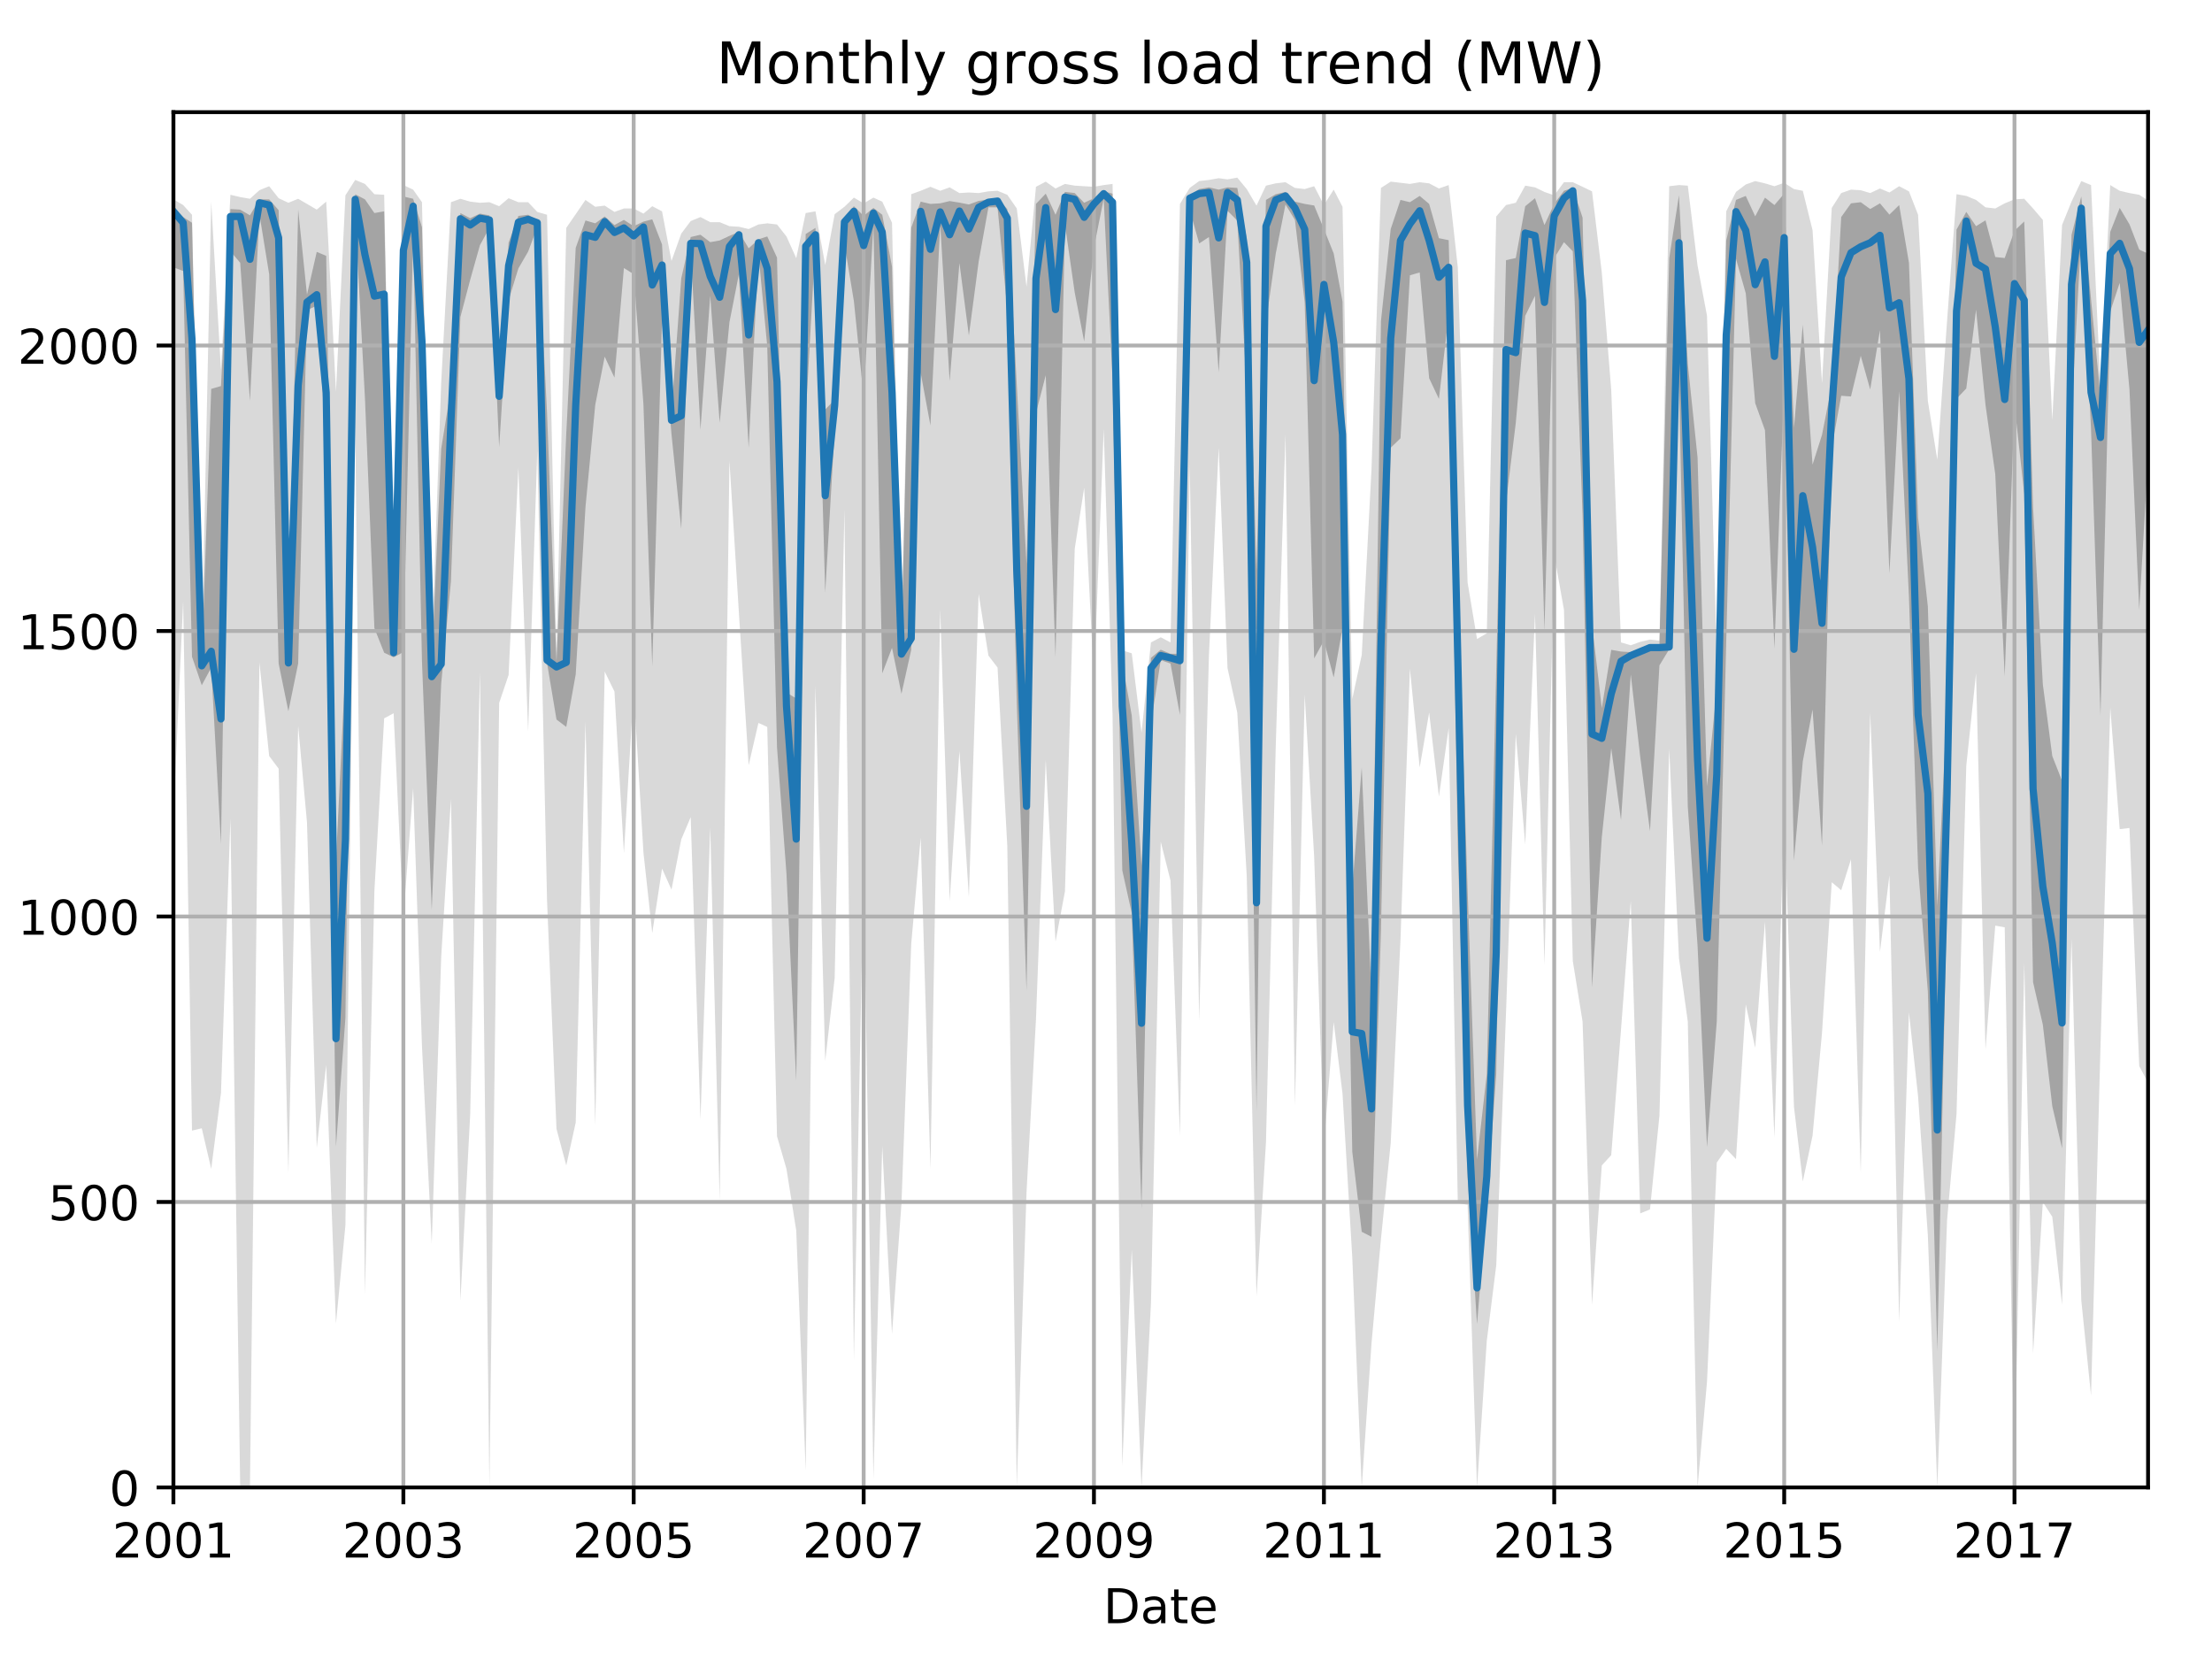 <?xml version="1.0" encoding="utf-8" standalone="no"?>
<!DOCTYPE svg PUBLIC "-//W3C//DTD SVG 1.1//EN"
  "http://www.w3.org/Graphics/SVG/1.1/DTD/svg11.dtd">
<!-- Created with matplotlib (http://matplotlib.org/) -->
<svg height="345.6pt" version="1.1" viewBox="0 0 460.8 345.6" width="460.8pt" xmlns="http://www.w3.org/2000/svg" xmlns:xlink="http://www.w3.org/1999/xlink">
 <defs>
  <style type="text/css">
*{stroke-linecap:butt;stroke-linejoin:round;}
  </style>
 </defs>
 <g id="figure_1">
  <g id="patch_1">
   <path d="M 0 345.6 
L 460.8 345.6 
L 460.8 0 
L 0 0 
z
" style="fill:none;"/>
  </g>
  <g id="axes_1">
   <g id="patch_2">
    <path d="M 36.124 309.863 
L 447.48 309.863 
L 447.48 23.365 
L 36.124 23.365 
z
" style="fill:none;"/>
   </g>
   <g id="PolyCollection_1">
    <path clip-path="url(#p24afb1baad)" d="M 36.124 41.528 
L 36.124 169.986 
L 38.158 125.264 
L 39.996 235.524 
L 42.031 235.048 
L 43.999 243.493 
L 46.034 227.674 
L 48.003 170.462 
L 50.037 309.863 
L 52.072 309.863 
L 54.04 137.991 
L 56.075 157.497 
L 58.044 160.114 
L 60.078 244.326 
L 62.113 151.193 
L 63.95 171.295 
L 65.985 239.092 
L 67.954 221.846 
L 69.988 275.727 
L 71.957 255.269 
L 73.991 88.153 
L 76.026 269.661 
L 77.995 185.568 
L 80.029 149.647 
L 81.998 148.577 
L 84.032 191.158 
L 86.067 164.158 
L 87.904 217.92 
L 89.939 259.075 
L 91.908 199.365 
L 93.942 166.418 
L 95.911 270.969 
L 97.946 232.313 
L 99.98 139.894 
L 101.949 309.863 
L 103.983 146.436 
L 105.952 140.607 
L 107.987 97.431 
L 110.021 152.383 
L 111.924 93.982 
L 113.959 187.59 
L 115.928 235.167 
L 117.962 242.78 
L 119.931 233.859 
L 121.965 150.361 
L 124 234.454 
L 125.969 139.894 
L 128.003 144.057 
L 129.972 177.718 
L 132.006 143.7 
L 134.041 177.599 
L 135.878 194.37 
L 137.913 180.929 
L 139.882 185.33 
L 141.916 174.863 
L 143.885 170.224 
L 145.92 233.264 
L 147.954 172.365 
L 149.923 250.154 
L 151.957 96.004 
L 153.926 127.643 
L 155.961 159.4 
L 157.995 150.599 
L 159.833 151.431 
L 161.867 236.713 
L 163.836 243.493 
L 165.87 256.339 
L 167.839 306.295 
L 169.874 142.867 
L 171.908 221.013 
L 173.877 203.766 
L 175.912 106.114 
L 177.88 283.339 
L 179.915 180.929 
L 181.949 308.079 
L 183.787 238.735 
L 185.821 277.868 
L 187.79 250.749 
L 189.825 196.63 
L 191.794 174.506 
L 193.828 243.493 
L 195.862 126.929 
L 197.831 187.709 
L 199.866 156.427 
L 201.835 186.876 
L 203.869 123.717 
L 205.904 136.563 
L 207.807 139.061 
L 209.841 176.29 
L 211.81 309.626 
L 213.844 248.37 
L 215.813 212.33 
L 217.848 158.33 
L 219.882 196.154 
L 221.851 185.687 
L 223.886 114.321 
L 225.854 101.594 
L 227.889 141.916 
L 229.923 89.343 
L 231.761 148.695 
L 233.795 305.344 
L 235.764 260.264 
L 237.799 309.863 
L 239.768 271.445 
L 241.802 175.339 
L 243.836 183.427 
L 245.805 236.594 
L 247.84 96.836 
L 249.809 212.687 
L 251.843 136.563 
L 253.878 93.268 
L 255.715 139.18 
L 257.75 148.458 
L 259.718 182.475 
L 261.753 270.018 
L 263.722 238.022 
L 265.756 155.594 
L 267.791 90.413 
L 269.76 230.409 
L 271.794 144.77 
L 273.763 178.431 
L 275.797 238.379 
L 277.832 212.925 
L 279.669 227.793 
L 281.704 261.929 
L 283.673 309.863 
L 285.707 279.89 
L 287.676 258.123 
L 289.71 238.141 
L 291.745 195.797 
L 293.714 139.299 
L 295.748 159.876 
L 297.717 148.458 
L 299.751 165.942 
L 301.786 151.669 
L 303.689 250.63 
L 305.724 250.987 
L 307.692 309.863 
L 309.727 279.295 
L 311.696 263.595 
L 313.73 211.022 
L 315.765 152.858 
L 317.734 175.933 
L 319.768 127.88 
L 321.737 201.03 
L 323.771 115.629 
L 325.806 127.048 
L 327.643 200.198 
L 329.678 212.806 
L 331.647 271.802 
L 333.681 242.78 
L 335.65 240.639 
L 337.684 214.471 
L 339.719 187.709 
L 341.688 252.771 
L 343.722 251.938 
L 345.691 232.431 
L 347.726 155.951 
L 349.76 199.603 
L 351.598 212.806 
L 353.632 309.863 
L 355.601 287.859 
L 357.635 242.185 
L 359.604 239.33 
L 361.639 241.471 
L 363.673 209.238 
L 365.642 218.277 
L 367.676 191.991 
L 369.645 236.951 
L 371.68 168.44 
L 373.714 230.528 
L 375.552 246.11 
L 377.586 236.594 
L 379.555 215.185 
L 381.59 183.784 
L 383.558 185.449 
L 385.593 179.026 
L 387.627 244.326 
L 389.596 148.458 
L 391.631 198.295 
L 393.599 182.356 
L 395.634 275.37 
L 397.668 210.903 
L 399.572 228.387 
L 401.606 257.291 
L 403.575 309.863 
L 405.609 254.198 
L 407.578 232.075 
L 409.613 159.519 
L 411.647 140.251 
L 413.616 218.634 
L 415.65 192.823 
L 417.619 193.18 
L 419.654 309.863 
L 421.688 200.555 
L 423.526 281.912 
L 425.56 250.392 
L 427.529 253.484 
L 429.564 271.802 
L 431.532 195.559 
L 433.567 270.85 
L 435.601 290.714 
L 437.57 218.039 
L 439.605 147.387 
L 441.573 172.722 
L 443.608 172.484 
L 445.642 222.083 
L 447.48 225.533 
L 447.48 41.766 
L 447.48 41.766 
L 445.642 40.576 
L 443.608 40.219 
L 441.573 39.744 
L 439.605 38.554 
L 437.57 80.422 
L 435.601 38.554 
L 433.567 37.721 
L 431.532 42.003 
L 429.564 46.88 
L 427.529 87.559 
L 425.56 45.81 
L 423.526 43.431 
L 421.688 41.409 
L 419.654 41.528 
L 417.619 42.36 
L 415.65 43.431 
L 413.616 43.193 
L 411.647 41.647 
L 409.613 40.814 
L 407.578 40.457 
L 405.609 66.863 
L 403.575 95.766 
L 401.606 83.515 
L 399.572 44.739 
L 397.668 39.862 
L 395.634 38.792 
L 393.599 40.1 
L 391.631 39.268 
L 389.596 40.219 
L 387.627 39.625 
L 385.593 39.506 
L 383.558 40.219 
L 381.59 43.312 
L 379.555 79.827 
L 377.586 47.951 
L 375.552 39.744 
L 373.714 39.387 
L 371.68 38.078 
L 369.645 38.792 
L 367.676 38.197 
L 365.642 37.721 
L 363.673 38.435 
L 361.639 39.981 
L 359.604 44.025 
L 357.635 136.088 
L 355.601 65.792 
L 353.632 55.325 
L 351.598 38.673 
L 349.76 38.554 
L 347.726 38.792 
L 345.691 133.471 
L 343.722 133.233 
L 341.688 133.709 
L 339.719 134.422 
L 337.684 133.828 
L 335.65 81.255 
L 333.681 56.752 
L 331.647 39.862 
L 329.678 38.911 
L 327.643 37.959 
L 325.806 37.959 
L 323.771 40.695 
L 321.737 39.981 
L 319.768 39.03 
L 317.734 38.673 
L 315.765 42.241 
L 313.73 42.717 
L 311.696 45.096 
L 309.727 131.924 
L 307.692 133.114 
L 305.724 121.339 
L 303.689 55.682 
L 301.786 38.554 
L 299.751 39.268 
L 297.717 38.197 
L 295.748 37.959 
L 293.714 38.316 
L 291.745 38.078 
L 289.71 37.84 
L 287.676 39.149 
L 285.707 97.788 
L 283.673 136.444 
L 281.704 145.603 
L 279.669 43.074 
L 277.832 39.506 
L 275.797 42.717 
L 273.763 38.792 
L 271.794 39.387 
L 269.76 39.149 
L 267.791 37.959 
L 265.756 38.197 
L 263.722 38.673 
L 261.753 42.836 
L 259.718 39.387 
L 257.75 37.008 
L 255.715 37.365 
L 253.878 37.127 
L 251.843 37.484 
L 249.809 37.721 
L 247.84 39.149 
L 245.805 42.479 
L 243.836 133.828 
L 241.802 132.757 
L 239.768 133.828 
L 237.799 152.621 
L 235.764 136.088 
L 233.795 135.493 
L 231.761 38.316 
L 229.923 38.554 
L 227.889 38.911 
L 225.854 38.792 
L 223.886 38.673 
L 221.851 38.316 
L 219.882 39.268 
L 217.848 37.84 
L 215.813 38.911 
L 213.844 59.726 
L 211.81 43.431 
L 209.841 40.576 
L 207.807 39.744 
L 205.904 39.862 
L 203.869 40.219 
L 201.835 40.1 
L 199.866 40.219 
L 197.831 39.03 
L 195.862 39.744 
L 193.828 38.911 
L 191.794 39.744 
L 189.825 40.457 
L 187.79 132.281 
L 185.821 46.404 
L 183.787 42.003 
L 181.949 41.171 
L 179.915 42.36 
L 177.88 41.171 
L 175.912 43.074 
L 173.877 44.62 
L 171.908 55.206 
L 169.874 44.025 
L 167.839 44.382 
L 165.87 53.779 
L 163.836 49.259 
L 161.867 46.761 
L 159.833 46.523 
L 157.995 46.761 
L 155.961 47.713 
L 153.926 47.237 
L 151.957 47.118 
L 149.923 46.285 
L 147.954 46.285 
L 145.92 45.215 
L 143.885 46.048 
L 141.916 48.664 
L 139.882 54.374 
L 137.913 44.025 
L 135.878 42.955 
L 134.041 44.501 
L 132.006 43.431 
L 129.972 43.431 
L 128.003 44.144 
L 125.969 42.836 
L 124 43.074 
L 121.965 41.647 
L 119.931 44.62 
L 117.962 47.475 
L 115.928 136.088 
L 113.959 44.739 
L 111.924 44.144 
L 110.021 42.122 
L 107.987 42.122 
L 105.952 41.29 
L 103.983 42.955 
L 101.949 42.122 
L 99.98 42.241 
L 97.946 42.003 
L 95.911 41.409 
L 93.942 42.122 
L 91.908 79.708 
L 89.939 135.374 
L 87.904 42.122 
L 86.067 39.506 
L 84.032 38.554 
L 81.998 134.303 
L 80.029 40.576 
L 77.995 40.457 
L 76.026 38.316 
L 73.991 37.484 
L 71.957 40.695 
L 69.988 81.612 
L 67.954 42.003 
L 65.985 43.669 
L 63.95 42.479 
L 62.113 41.409 
L 60.078 42.241 
L 58.044 41.29 
L 56.075 38.792 
L 54.04 39.625 
L 52.072 41.409 
L 50.037 41.052 
L 48.003 40.576 
L 46.034 77.092 
L 43.999 42.003 
L 42.031 135.85 
L 39.996 44.739 
L 38.158 42.717 
L 36.124 41.528 
z
" style="fill:#808080;fill-opacity:0.3;"/>
   </g>
   <g id="PolyCollection_2">
    <path clip-path="url(#p24afb1baad)" d="M 36.124 43.312 
L 36.124 55.682 
L 38.158 56.455 
L 39.996 136.801 
L 42.031 142.748 
L 43.999 139.091 
L 46.034 175.815 
L 48.003 52.352 
L 50.037 54.73 
L 52.072 83.515 
L 54.04 44.62 
L 56.075 57.139 
L 58.044 138.228 
L 60.078 148.16 
L 62.113 138.228 
L 63.95 64.603 
L 65.985 63.681 
L 67.954 92.971 
L 69.988 238.884 
L 71.957 212.062 
L 73.991 44.739 
L 76.026 82.95 
L 77.995 130.854 
L 80.029 135.969 
L 81.998 136.92 
L 84.032 135.85 
L 86.067 49.259 
L 87.904 137.753 
L 89.939 189.523 
L 91.908 142.421 
L 93.942 121.101 
L 95.911 66.03 
L 97.946 58.299 
L 99.98 51.073 
L 101.949 47.505 
L 103.983 93.149 
L 105.952 62.521 
L 107.987 55.92 
L 110.021 52.411 
L 111.924 47.356 
L 113.959 138.11 
L 115.928 149.885 
L 117.962 151.431 
L 119.931 140.488 
L 121.965 105.638 
L 124 84.347 
L 125.969 74.297 
L 128.003 78.668 
L 129.972 55.831 
L 132.006 57.109 
L 134.041 84.228 
L 135.878 138.823 
L 137.913 66.506 
L 139.882 90.443 
L 141.916 110.158 
L 143.885 52.233 
L 145.92 89.521 
L 147.954 61.599 
L 149.923 88.064 
L 151.957 67.13 
L 153.926 57.109 
L 155.961 93.298 
L 157.995 52.857 
L 159.833 72.126 
L 161.867 155.683 
L 163.836 182 
L 165.87 225.146 
L 167.839 86.845 
L 169.874 50.329 
L 171.908 123.48 
L 173.877 89.581 
L 175.912 50.835 
L 177.88 62.729 
L 179.915 82.682 
L 181.949 46.791 
L 183.787 140.28 
L 185.821 134.958 
L 187.79 144.532 
L 189.825 135.374 
L 191.794 77.686 
L 193.828 88.629 
L 195.862 46.642 
L 197.831 79.381 
L 199.866 54.79 
L 201.835 69.896 
L 203.869 54.522 
L 205.904 43.193 
L 207.807 43.193 
L 209.841 64.543 
L 211.81 146.555 
L 213.844 206.442 
L 215.813 86.042 
L 217.848 78.162 
L 219.882 136.92 
L 221.851 46.791 
L 223.886 60.945 
L 225.854 71.145 
L 227.889 51.549 
L 229.923 41.409 
L 231.761 79.025 
L 233.795 181.316 
L 235.764 190.236 
L 237.799 251.849 
L 239.768 150.718 
L 241.802 137.515 
L 243.836 138.228 
L 245.805 148.933 
L 247.84 43.698 
L 249.809 50.716 
L 251.843 49.378 
L 253.878 77.567 
L 255.715 43.907 
L 257.75 45.958 
L 259.718 81.374 
L 261.753 231.48 
L 263.722 67.19 
L 265.756 52.857 
L 267.791 42.598 
L 269.76 45.81 
L 271.794 62.967 
L 273.763 137.158 
L 275.797 133.471 
L 277.832 141.113 
L 279.669 130.884 
L 281.704 239.925 
L 283.673 256.607 
L 285.707 257.647 
L 287.676 193.953 
L 289.71 93.268 
L 291.745 91.305 
L 293.714 57.347 
L 295.748 56.752 
L 297.717 78.787 
L 299.751 83.098 
L 301.786 65.673 
L 303.689 176.617 
L 305.724 245.218 
L 307.692 275.846 
L 309.727 250.868 
L 311.696 223.778 
L 313.73 104.687 
L 315.765 88.094 
L 317.734 65.792 
L 319.768 61.629 
L 321.737 131.449 
L 323.771 53.779 
L 325.806 50.448 
L 327.643 52.352 
L 329.678 107.333 
L 331.647 205.669 
L 333.681 174.417 
L 335.65 155.862 
L 337.684 170.849 
L 339.719 140.488 
L 341.688 157.676 
L 343.722 173.138 
L 345.691 138.615 
L 347.726 135.255 
L 349.76 78.995 
L 351.598 167.994 
L 353.632 197.016 
L 355.601 238.973 
L 357.635 212.806 
L 359.604 133.709 
L 361.639 53.928 
L 363.673 61.094 
L 365.642 83.99 
L 367.676 89.61 
L 369.645 135.136 
L 371.68 79.827 
L 373.714 179.294 
L 375.552 158.627 
L 377.586 147.803 
L 379.555 176.171 
L 381.59 93.179 
L 383.558 82.444 
L 385.593 82.593 
L 387.627 74.118 
L 389.596 81.136 
L 391.631 68.766 
L 393.599 119.465 
L 395.634 81.493 
L 397.668 124.312 
L 399.572 180.81 
L 401.606 206.561 
L 403.575 281.436 
L 405.609 186.044 
L 407.578 83.069 
L 409.613 80.928 
L 411.647 64.513 
L 413.616 84.347 
L 415.65 98.799 
L 417.619 140.875 
L 419.654 84.347 
L 421.688 102.902 
L 423.526 204.599 
L 425.56 213.46 
L 427.529 230.439 
L 429.564 239.211 
L 431.532 86.607 
L 433.567 48.694 
L 435.601 89.432 
L 437.57 149.052 
L 439.605 64.9 
L 441.573 58.923 
L 443.608 81.136 
L 445.642 127.048 
L 447.48 95.32 
L 447.48 52.827 
L 447.48 52.827 
L 445.642 51.995 
L 443.608 46.731 
L 441.573 43.312 
L 439.605 48.307 
L 437.57 82.563 
L 435.601 62.343 
L 433.567 40.933 
L 431.532 48.962 
L 429.564 162.671 
L 427.529 157.497 
L 425.56 142.57 
L 423.526 105.727 
L 421.688 46.137 
L 419.654 48.07 
L 417.619 53.749 
L 415.65 53.541 
L 413.616 45.899 
L 411.647 47.118 
L 409.613 44.144 
L 407.578 47.832 
L 405.609 146.436 
L 403.575 188.72 
L 401.606 126.334 
L 399.572 107.898 
L 397.668 54.73 
L 395.634 42.717 
L 393.599 44.709 
L 391.631 42.36 
L 389.596 43.55 
L 387.627 42.122 
L 385.593 42.36 
L 383.558 45.215 
L 381.59 80.303 
L 379.555 90.592 
L 377.586 96.807 
L 375.552 67.665 
L 373.714 89.164 
L 371.68 40.338 
L 369.645 42.717 
L 367.676 41.171 
L 365.642 45.066 
L 363.673 40.814 
L 361.639 41.647 
L 359.604 50.092 
L 357.635 143.462 
L 355.601 163.772 
L 353.632 95.29 
L 351.598 75.783 
L 349.76 40.665 
L 347.726 53.809 
L 345.691 134.303 
L 343.722 134.184 
L 341.688 135.136 
L 339.719 135.85 
L 337.684 135.731 
L 335.65 135.374 
L 333.681 147.506 
L 331.647 130.081 
L 329.678 45.334 
L 327.643 39.149 
L 325.806 39.744 
L 323.771 42.479 
L 321.737 46.88 
L 319.768 41.29 
L 317.734 42.955 
L 315.765 53.749 
L 313.73 54.195 
L 311.696 139.24 
L 309.727 223.719 
L 307.692 241.56 
L 305.724 185.33 
L 303.689 121.19 
L 301.786 50.032 
L 299.751 49.616 
L 297.717 42.479 
L 295.748 40.814 
L 293.714 42.122 
L 291.745 41.647 
L 289.71 47.713 
L 287.676 66.922 
L 285.707 207.186 
L 283.673 159.876 
L 281.704 185.062 
L 279.669 62.819 
L 277.832 52.798 
L 275.797 47.713 
L 273.763 42.806 
L 271.794 42.479 
L 269.76 42.003 
L 267.791 39.981 
L 265.756 40.457 
L 263.722 41.647 
L 261.753 118.811 
L 259.718 49.705 
L 257.75 39.149 
L 255.715 39.03 
L 253.878 39.506 
L 251.843 39.03 
L 249.809 39.387 
L 247.84 40.695 
L 245.805 136.206 
L 243.836 136.206 
L 241.802 135.344 
L 239.768 137.039 
L 237.799 180.334 
L 235.764 149.052 
L 233.795 138.08 
L 231.761 40.338 
L 229.923 39.862 
L 227.889 41.29 
L 225.854 42.241 
L 223.886 40.219 
L 221.851 39.981 
L 219.882 44.739 
L 217.848 40.338 
L 215.813 42.479 
L 213.844 117.473 
L 211.81 80.065 
L 209.841 43.55 
L 207.807 41.29 
L 205.904 41.528 
L 203.869 41.855 
L 201.835 42.598 
L 199.866 42.212 
L 197.831 41.885 
L 195.862 42.36 
L 193.828 42.479 
L 191.794 42.003 
L 189.825 47.445 
L 187.79 133.709 
L 185.821 55.563 
L 183.787 44.739 
L 181.949 43.312 
L 179.915 44.977 
L 177.88 42.955 
L 175.912 45.334 
L 173.877 83.277 
L 171.908 85.299 
L 169.874 47.475 
L 167.839 48.753 
L 165.87 145.484 
L 163.836 144.295 
L 161.867 53.66 
L 159.833 49.259 
L 157.995 49.854 
L 155.961 51.727 
L 153.926 48.307 
L 151.957 49.14 
L 149.923 50.092 
L 147.954 50.448 
L 145.92 48.902 
L 143.885 49.378 
L 141.916 58.001 
L 139.882 85.893 
L 137.913 50.924 
L 135.878 45.691 
L 134.041 46.166 
L 132.006 47.118 
L 129.972 45.81 
L 128.003 46.88 
L 125.969 45.096 
L 124 46.523 
L 121.965 45.929 
L 119.931 51.638 
L 117.962 90.384 
L 115.928 137.872 
L 113.959 86.012 
L 111.924 45.81 
L 110.021 44.739 
L 107.987 44.977 
L 105.952 50.538 
L 103.983 80.749 
L 101.949 44.858 
L 99.98 44.501 
L 97.946 45.453 
L 95.911 44.382 
L 93.942 80.898 
L 91.908 93.506 
L 89.939 138.228 
L 87.904 47.326 
L 86.067 41.409 
L 84.032 40.933 
L 81.998 135.374 
L 80.029 44.025 
L 77.995 44.382 
L 76.026 41.528 
L 73.991 40.457 
L 71.957 138.942 
L 69.988 179.264 
L 67.954 53.303 
L 65.985 52.47 
L 63.95 61.391 
L 62.113 43.669 
L 60.078 137.277 
L 58.044 43.788 
L 56.075 41.528 
L 54.04 41.528 
L 52.072 44.858 
L 50.037 43.669 
L 48.003 43.55 
L 46.034 80.422 
L 43.999 81.017 
L 42.031 137.515 
L 39.996 46.404 
L 38.158 45.215 
L 36.124 43.312 
z
" style="fill:#808080;fill-opacity:0.6;"/>
   </g>
   <g id="matplotlib.axis_1">
    <g id="xtick_1">
     <g id="line2d_1">
      <path clip-path="url(#p24afb1baad)" d="M 36.124 309.863 
L 36.124 23.365 
" style="fill:none;stroke:#b0b0b0;stroke-linecap:square;stroke-width:0.8;"/>
     </g>
     <g id="line2d_2">
      <defs>
       <path d="M 0 0 
L 0 3.5 
" id="md424f852f9" style="stroke:#000000;stroke-width:0.8;"/>
      </defs>
      <g>
       <use style="stroke:#000000;stroke-width:0.8;" x="36.124" xlink:href="#md424f852f9" y="309.863"/>
      </g>
     </g>
     <g id="text_1">
      <!-- 2001 -->
      <defs>
       <path d="M 19.188 8.297 
L 53.609 8.297 
L 53.609 0 
L 7.328 0 
L 7.328 8.297 
Q 12.938 14.109 22.625 23.891 
Q 32.328 33.688 34.812 36.531 
Q 39.547 41.844 41.422 45.531 
Q 43.312 49.219 43.312 52.781 
Q 43.312 58.594 39.234 62.25 
Q 35.156 65.922 28.609 65.922 
Q 23.969 65.922 18.812 64.312 
Q 13.672 62.703 7.812 59.422 
L 7.812 69.391 
Q 13.766 71.781 18.938 73 
Q 24.125 74.219 28.422 74.219 
Q 39.75 74.219 46.484 68.547 
Q 53.219 62.891 53.219 53.422 
Q 53.219 48.922 51.531 44.891 
Q 49.859 40.875 45.406 35.406 
Q 44.188 33.984 37.641 27.219 
Q 31.109 20.453 19.188 8.297 
z
" id="DejaVuSans-32"/>
       <path d="M 31.781 66.406 
Q 24.172 66.406 20.328 58.906 
Q 16.5 51.422 16.5 36.375 
Q 16.5 21.391 20.328 13.891 
Q 24.172 6.391 31.781 6.391 
Q 39.453 6.391 43.281 13.891 
Q 47.125 21.391 47.125 36.375 
Q 47.125 51.422 43.281 58.906 
Q 39.453 66.406 31.781 66.406 
z
M 31.781 74.219 
Q 44.047 74.219 50.516 64.516 
Q 56.984 54.828 56.984 36.375 
Q 56.984 17.969 50.516 8.266 
Q 44.047 -1.422 31.781 -1.422 
Q 19.531 -1.422 13.062 8.266 
Q 6.594 17.969 6.594 36.375 
Q 6.594 54.828 13.062 64.516 
Q 19.531 74.219 31.781 74.219 
z
" id="DejaVuSans-30"/>
       <path d="M 12.406 8.297 
L 28.516 8.297 
L 28.516 63.922 
L 10.984 60.406 
L 10.984 69.391 
L 28.422 72.906 
L 38.281 72.906 
L 38.281 8.297 
L 54.391 8.297 
L 54.391 0 
L 12.406 0 
z
" id="DejaVuSans-31"/>
      </defs>
      <g transform="translate(23.399 324.462)scale(0.1 -0.1)">
       <use xlink:href="#DejaVuSans-32"/>
       <use x="63.623" xlink:href="#DejaVuSans-30"/>
       <use x="127.246" xlink:href="#DejaVuSans-30"/>
       <use x="190.869" xlink:href="#DejaVuSans-31"/>
      </g>
     </g>
    </g>
    <g id="xtick_2">
     <g id="line2d_3">
      <path clip-path="url(#p24afb1baad)" d="M 84.032 309.863 
L 84.032 23.365 
" style="fill:none;stroke:#b0b0b0;stroke-linecap:square;stroke-width:0.8;"/>
     </g>
     <g id="line2d_4">
      <g>
       <use style="stroke:#000000;stroke-width:0.8;" x="84.032" xlink:href="#md424f852f9" y="309.863"/>
      </g>
     </g>
     <g id="text_2">
      <!-- 2003 -->
      <defs>
       <path d="M 40.578 39.312 
Q 47.656 37.797 51.625 33 
Q 55.609 28.219 55.609 21.188 
Q 55.609 10.406 48.188 4.484 
Q 40.766 -1.422 27.094 -1.422 
Q 22.516 -1.422 17.656 -0.516 
Q 12.797 0.391 7.625 2.203 
L 7.625 11.719 
Q 11.719 9.328 16.594 8.109 
Q 21.484 6.891 26.812 6.891 
Q 36.078 6.891 40.938 10.547 
Q 45.797 14.203 45.797 21.188 
Q 45.797 27.641 41.281 31.266 
Q 36.766 34.906 28.719 34.906 
L 20.219 34.906 
L 20.219 43.016 
L 29.109 43.016 
Q 36.375 43.016 40.234 45.922 
Q 44.094 48.828 44.094 54.297 
Q 44.094 59.906 40.109 62.906 
Q 36.141 65.922 28.719 65.922 
Q 24.656 65.922 20.016 65.031 
Q 15.375 64.156 9.812 62.312 
L 9.812 71.094 
Q 15.438 72.656 20.344 73.438 
Q 25.25 74.219 29.594 74.219 
Q 40.828 74.219 47.359 69.109 
Q 53.906 64.016 53.906 55.328 
Q 53.906 49.266 50.438 45.094 
Q 46.969 40.922 40.578 39.312 
z
" id="DejaVuSans-33"/>
      </defs>
      <g transform="translate(71.307 324.462)scale(0.1 -0.1)">
       <use xlink:href="#DejaVuSans-32"/>
       <use x="63.623" xlink:href="#DejaVuSans-30"/>
       <use x="127.246" xlink:href="#DejaVuSans-30"/>
       <use x="190.869" xlink:href="#DejaVuSans-33"/>
      </g>
     </g>
    </g>
    <g id="xtick_3">
     <g id="line2d_5">
      <path clip-path="url(#p24afb1baad)" d="M 132.006 309.863 
L 132.006 23.365 
" style="fill:none;stroke:#b0b0b0;stroke-linecap:square;stroke-width:0.8;"/>
     </g>
     <g id="line2d_6">
      <g>
       <use style="stroke:#000000;stroke-width:0.8;" x="132.006" xlink:href="#md424f852f9" y="309.863"/>
      </g>
     </g>
     <g id="text_3">
      <!-- 2005 -->
      <defs>
       <path d="M 10.797 72.906 
L 49.516 72.906 
L 49.516 64.594 
L 19.828 64.594 
L 19.828 46.734 
Q 21.969 47.469 24.109 47.828 
Q 26.266 48.188 28.422 48.188 
Q 40.625 48.188 47.75 41.5 
Q 54.891 34.812 54.891 23.391 
Q 54.891 11.625 47.562 5.094 
Q 40.234 -1.422 26.906 -1.422 
Q 22.312 -1.422 17.547 -0.641 
Q 12.797 0.141 7.719 1.703 
L 7.719 11.625 
Q 12.109 9.234 16.797 8.062 
Q 21.484 6.891 26.703 6.891 
Q 35.156 6.891 40.078 11.328 
Q 45.016 15.766 45.016 23.391 
Q 45.016 31 40.078 35.438 
Q 35.156 39.891 26.703 39.891 
Q 22.75 39.891 18.812 39.016 
Q 14.891 38.141 10.797 36.281 
z
" id="DejaVuSans-35"/>
      </defs>
      <g transform="translate(119.281 324.462)scale(0.1 -0.1)">
       <use xlink:href="#DejaVuSans-32"/>
       <use x="63.623" xlink:href="#DejaVuSans-30"/>
       <use x="127.246" xlink:href="#DejaVuSans-30"/>
       <use x="190.869" xlink:href="#DejaVuSans-35"/>
      </g>
     </g>
    </g>
    <g id="xtick_4">
     <g id="line2d_7">
      <path clip-path="url(#p24afb1baad)" d="M 179.915 309.863 
L 179.915 23.365 
" style="fill:none;stroke:#b0b0b0;stroke-linecap:square;stroke-width:0.8;"/>
     </g>
     <g id="line2d_8">
      <g>
       <use style="stroke:#000000;stroke-width:0.8;" x="179.915" xlink:href="#md424f852f9" y="309.863"/>
      </g>
     </g>
     <g id="text_4">
      <!-- 2007 -->
      <defs>
       <path d="M 8.203 72.906 
L 55.078 72.906 
L 55.078 68.703 
L 28.609 0 
L 18.312 0 
L 43.219 64.594 
L 8.203 64.594 
z
" id="DejaVuSans-37"/>
      </defs>
      <g transform="translate(167.19 324.462)scale(0.1 -0.1)">
       <use xlink:href="#DejaVuSans-32"/>
       <use x="63.623" xlink:href="#DejaVuSans-30"/>
       <use x="127.246" xlink:href="#DejaVuSans-30"/>
       <use x="190.869" xlink:href="#DejaVuSans-37"/>
      </g>
     </g>
    </g>
    <g id="xtick_5">
     <g id="line2d_9">
      <path clip-path="url(#p24afb1baad)" d="M 227.889 309.863 
L 227.889 23.365 
" style="fill:none;stroke:#b0b0b0;stroke-linecap:square;stroke-width:0.8;"/>
     </g>
     <g id="line2d_10">
      <g>
       <use style="stroke:#000000;stroke-width:0.8;" x="227.889" xlink:href="#md424f852f9" y="309.863"/>
      </g>
     </g>
     <g id="text_5">
      <!-- 2009 -->
      <defs>
       <path d="M 10.984 1.516 
L 10.984 10.5 
Q 14.703 8.734 18.5 7.812 
Q 22.312 6.891 25.984 6.891 
Q 35.75 6.891 40.891 13.453 
Q 46.047 20.016 46.781 33.406 
Q 43.953 29.203 39.594 26.953 
Q 35.25 24.703 29.984 24.703 
Q 19.047 24.703 12.672 31.312 
Q 6.297 37.938 6.297 49.422 
Q 6.297 60.641 12.938 67.422 
Q 19.578 74.219 30.609 74.219 
Q 43.266 74.219 49.922 64.516 
Q 56.594 54.828 56.594 36.375 
Q 56.594 19.141 48.406 8.859 
Q 40.234 -1.422 26.422 -1.422 
Q 22.703 -1.422 18.891 -0.688 
Q 15.094 0.047 10.984 1.516 
z
M 30.609 32.422 
Q 37.25 32.422 41.125 36.953 
Q 45.016 41.5 45.016 49.422 
Q 45.016 57.281 41.125 61.844 
Q 37.25 66.406 30.609 66.406 
Q 23.969 66.406 20.094 61.844 
Q 16.219 57.281 16.219 49.422 
Q 16.219 41.5 20.094 36.953 
Q 23.969 32.422 30.609 32.422 
z
" id="DejaVuSans-39"/>
      </defs>
      <g transform="translate(215.164 324.462)scale(0.1 -0.1)">
       <use xlink:href="#DejaVuSans-32"/>
       <use x="63.623" xlink:href="#DejaVuSans-30"/>
       <use x="127.246" xlink:href="#DejaVuSans-30"/>
       <use x="190.869" xlink:href="#DejaVuSans-39"/>
      </g>
     </g>
    </g>
    <g id="xtick_6">
     <g id="line2d_11">
      <path clip-path="url(#p24afb1baad)" d="M 275.797 309.863 
L 275.797 23.365 
" style="fill:none;stroke:#b0b0b0;stroke-linecap:square;stroke-width:0.8;"/>
     </g>
     <g id="line2d_12">
      <g>
       <use style="stroke:#000000;stroke-width:0.8;" x="275.797" xlink:href="#md424f852f9" y="309.863"/>
      </g>
     </g>
     <g id="text_6">
      <!-- 2011 -->
      <g transform="translate(263.072 324.462)scale(0.1 -0.1)">
       <use xlink:href="#DejaVuSans-32"/>
       <use x="63.623" xlink:href="#DejaVuSans-30"/>
       <use x="127.246" xlink:href="#DejaVuSans-31"/>
       <use x="190.869" xlink:href="#DejaVuSans-31"/>
      </g>
     </g>
    </g>
    <g id="xtick_7">
     <g id="line2d_13">
      <path clip-path="url(#p24afb1baad)" d="M 323.771 309.863 
L 323.771 23.365 
" style="fill:none;stroke:#b0b0b0;stroke-linecap:square;stroke-width:0.8;"/>
     </g>
     <g id="line2d_14">
      <g>
       <use style="stroke:#000000;stroke-width:0.8;" x="323.771" xlink:href="#md424f852f9" y="309.863"/>
      </g>
     </g>
     <g id="text_7">
      <!-- 2013 -->
      <g transform="translate(311.046 324.462)scale(0.1 -0.1)">
       <use xlink:href="#DejaVuSans-32"/>
       <use x="63.623" xlink:href="#DejaVuSans-30"/>
       <use x="127.246" xlink:href="#DejaVuSans-31"/>
       <use x="190.869" xlink:href="#DejaVuSans-33"/>
      </g>
     </g>
    </g>
    <g id="xtick_8">
     <g id="line2d_15">
      <path clip-path="url(#p24afb1baad)" d="M 371.68 309.863 
L 371.68 23.365 
" style="fill:none;stroke:#b0b0b0;stroke-linecap:square;stroke-width:0.8;"/>
     </g>
     <g id="line2d_16">
      <g>
       <use style="stroke:#000000;stroke-width:0.8;" x="371.68" xlink:href="#md424f852f9" y="309.863"/>
      </g>
     </g>
     <g id="text_8">
      <!-- 2015 -->
      <g transform="translate(358.955 324.462)scale(0.1 -0.1)">
       <use xlink:href="#DejaVuSans-32"/>
       <use x="63.623" xlink:href="#DejaVuSans-30"/>
       <use x="127.246" xlink:href="#DejaVuSans-31"/>
       <use x="190.869" xlink:href="#DejaVuSans-35"/>
      </g>
     </g>
    </g>
    <g id="xtick_9">
     <g id="line2d_17">
      <path clip-path="url(#p24afb1baad)" d="M 419.654 309.863 
L 419.654 23.365 
" style="fill:none;stroke:#b0b0b0;stroke-linecap:square;stroke-width:0.8;"/>
     </g>
     <g id="line2d_18">
      <g>
       <use style="stroke:#000000;stroke-width:0.8;" x="419.654" xlink:href="#md424f852f9" y="309.863"/>
      </g>
     </g>
     <g id="text_9">
      <!-- 2017 -->
      <g transform="translate(406.929 324.462)scale(0.1 -0.1)">
       <use xlink:href="#DejaVuSans-32"/>
       <use x="63.623" xlink:href="#DejaVuSans-30"/>
       <use x="127.246" xlink:href="#DejaVuSans-31"/>
       <use x="190.869" xlink:href="#DejaVuSans-37"/>
      </g>
     </g>
    </g>
    <g id="text_10">
     <!-- Date -->
     <defs>
      <path d="M 19.672 64.797 
L 19.672 8.109 
L 31.594 8.109 
Q 46.688 8.109 53.688 14.938 
Q 60.688 21.781 60.688 36.531 
Q 60.688 51.172 53.688 57.984 
Q 46.688 64.797 31.594 64.797 
z
M 9.812 72.906 
L 30.078 72.906 
Q 51.266 72.906 61.172 64.094 
Q 71.094 55.281 71.094 36.531 
Q 71.094 17.672 61.125 8.828 
Q 51.172 0 30.078 0 
L 9.812 0 
z
" id="DejaVuSans-44"/>
      <path d="M 34.281 27.484 
Q 23.391 27.484 19.188 25 
Q 14.984 22.516 14.984 16.5 
Q 14.984 11.719 18.141 8.906 
Q 21.297 6.109 26.703 6.109 
Q 34.188 6.109 38.703 11.406 
Q 43.219 16.703 43.219 25.484 
L 43.219 27.484 
z
M 52.203 31.203 
L 52.203 0 
L 43.219 0 
L 43.219 8.297 
Q 40.141 3.328 35.547 0.953 
Q 30.953 -1.422 24.312 -1.422 
Q 15.922 -1.422 10.953 3.297 
Q 6 8.016 6 15.922 
Q 6 25.141 12.172 29.828 
Q 18.359 34.516 30.609 34.516 
L 43.219 34.516 
L 43.219 35.406 
Q 43.219 41.609 39.141 45 
Q 35.062 48.391 27.688 48.391 
Q 23 48.391 18.547 47.266 
Q 14.109 46.141 10.016 43.891 
L 10.016 52.203 
Q 14.938 54.109 19.578 55.047 
Q 24.219 56 28.609 56 
Q 40.484 56 46.344 49.844 
Q 52.203 43.703 52.203 31.203 
z
" id="DejaVuSans-61"/>
      <path d="M 18.312 70.219 
L 18.312 54.688 
L 36.812 54.688 
L 36.812 47.703 
L 18.312 47.703 
L 18.312 18.016 
Q 18.312 11.328 20.141 9.422 
Q 21.969 7.516 27.594 7.516 
L 36.812 7.516 
L 36.812 0 
L 27.594 0 
Q 17.188 0 13.234 3.875 
Q 9.281 7.766 9.281 18.016 
L 9.281 47.703 
L 2.688 47.703 
L 2.688 54.688 
L 9.281 54.688 
L 9.281 70.219 
z
" id="DejaVuSans-74"/>
      <path d="M 56.203 29.594 
L 56.203 25.203 
L 14.891 25.203 
Q 15.484 15.922 20.484 11.062 
Q 25.484 6.203 34.422 6.203 
Q 39.594 6.203 44.453 7.469 
Q 49.312 8.734 54.109 11.281 
L 54.109 2.781 
Q 49.266 0.734 44.188 -0.344 
Q 39.109 -1.422 33.891 -1.422 
Q 20.797 -1.422 13.156 6.188 
Q 5.516 13.812 5.516 26.812 
Q 5.516 40.234 12.766 48.109 
Q 20.016 56 32.328 56 
Q 43.359 56 49.781 48.891 
Q 56.203 41.797 56.203 29.594 
z
M 47.219 32.234 
Q 47.125 39.594 43.094 43.984 
Q 39.062 48.391 32.422 48.391 
Q 24.906 48.391 20.391 44.141 
Q 15.875 39.891 15.188 32.172 
z
" id="DejaVuSans-65"/>
     </defs>
     <g transform="translate(229.851 338.14)scale(0.1 -0.1)">
      <use xlink:href="#DejaVuSans-44"/>
      <use x="77.002" xlink:href="#DejaVuSans-61"/>
      <use x="138.281" xlink:href="#DejaVuSans-74"/>
      <use x="177.49" xlink:href="#DejaVuSans-65"/>
     </g>
    </g>
   </g>
   <g id="matplotlib.axis_2">
    <g id="ytick_1">
     <g id="line2d_19">
      <path clip-path="url(#p24afb1baad)" d="M 36.124 309.863 
L 447.48 309.863 
" style="fill:none;stroke:#b0b0b0;stroke-linecap:square;stroke-width:0.8;"/>
     </g>
     <g id="line2d_20">
      <defs>
       <path d="M 0 0 
L -3.5 0 
" id="m82a0571419" style="stroke:#000000;stroke-width:0.8;"/>
      </defs>
      <g>
       <use style="stroke:#000000;stroke-width:0.8;" x="36.124" xlink:href="#m82a0571419" y="309.863"/>
      </g>
     </g>
     <g id="text_11">
      <!-- 0 -->
      <g transform="translate(22.762 313.663)scale(0.1 -0.1)">
       <use xlink:href="#DejaVuSans-30"/>
      </g>
     </g>
    </g>
    <g id="ytick_2">
     <g id="line2d_21">
      <path clip-path="url(#p24afb1baad)" d="M 36.124 250.392 
L 447.48 250.392 
" style="fill:none;stroke:#b0b0b0;stroke-linecap:square;stroke-width:0.8;"/>
     </g>
     <g id="line2d_22">
      <g>
       <use style="stroke:#000000;stroke-width:0.8;" x="36.124" xlink:href="#m82a0571419" y="250.392"/>
      </g>
     </g>
     <g id="text_12">
      <!-- 500 -->
      <g transform="translate(10.037 254.191)scale(0.1 -0.1)">
       <use xlink:href="#DejaVuSans-35"/>
       <use x="63.623" xlink:href="#DejaVuSans-30"/>
       <use x="127.246" xlink:href="#DejaVuSans-30"/>
      </g>
     </g>
    </g>
    <g id="ytick_3">
     <g id="line2d_23">
      <path clip-path="url(#p24afb1baad)" d="M 36.124 190.92 
L 447.48 190.92 
" style="fill:none;stroke:#b0b0b0;stroke-linecap:square;stroke-width:0.8;"/>
     </g>
     <g id="line2d_24">
      <g>
       <use style="stroke:#000000;stroke-width:0.8;" x="36.124" xlink:href="#m82a0571419" y="190.92"/>
      </g>
     </g>
     <g id="text_13">
      <!-- 1000 -->
      <g transform="translate(3.674 194.72)scale(0.1 -0.1)">
       <use xlink:href="#DejaVuSans-31"/>
       <use x="63.623" xlink:href="#DejaVuSans-30"/>
       <use x="127.246" xlink:href="#DejaVuSans-30"/>
       <use x="190.869" xlink:href="#DejaVuSans-30"/>
      </g>
     </g>
    </g>
    <g id="ytick_4">
     <g id="line2d_25">
      <path clip-path="url(#p24afb1baad)" d="M 36.124 131.449 
L 447.48 131.449 
" style="fill:none;stroke:#b0b0b0;stroke-linecap:square;stroke-width:0.8;"/>
     </g>
     <g id="line2d_26">
      <g>
       <use style="stroke:#000000;stroke-width:0.8;" x="36.124" xlink:href="#m82a0571419" y="131.449"/>
      </g>
     </g>
     <g id="text_14">
      <!-- 1500 -->
      <g transform="translate(3.674 135.248)scale(0.1 -0.1)">
       <use xlink:href="#DejaVuSans-31"/>
       <use x="63.623" xlink:href="#DejaVuSans-35"/>
       <use x="127.246" xlink:href="#DejaVuSans-30"/>
       <use x="190.869" xlink:href="#DejaVuSans-30"/>
      </g>
     </g>
    </g>
    <g id="ytick_5">
     <g id="line2d_27">
      <path clip-path="url(#p24afb1baad)" d="M 36.124 71.977 
L 447.48 71.977 
" style="fill:none;stroke:#b0b0b0;stroke-linecap:square;stroke-width:0.8;"/>
     </g>
     <g id="line2d_28">
      <g>
       <use style="stroke:#000000;stroke-width:0.8;" x="36.124" xlink:href="#m82a0571419" y="71.977"/>
      </g>
     </g>
     <g id="text_15">
      <!-- 2000 -->
      <g transform="translate(3.674 75.776)scale(0.1 -0.1)">
       <use xlink:href="#DejaVuSans-32"/>
       <use x="63.623" xlink:href="#DejaVuSans-30"/>
       <use x="127.246" xlink:href="#DejaVuSans-30"/>
       <use x="190.869" xlink:href="#DejaVuSans-30"/>
      </g>
     </g>
    </g>
   </g>
   <g id="line2d_29">
    <path clip-path="url(#p24afb1baad)" d="M 36.124 44.025 
L 38.158 46.404 
L 39.996 70.609 
L 42.031 138.704 
L 43.999 135.671 
L 46.034 149.766 
L 48.003 45.096 
L 50.037 45.096 
L 52.072 54.017 
L 54.04 42.241 
L 56.075 42.717 
L 58.044 49.556 
L 60.078 138.11 
L 62.113 80.244 
L 63.95 62.937 
L 65.985 61.391 
L 67.954 81.79 
L 69.988 216.374 
L 71.957 174.922 
L 73.991 41.528 
L 76.026 53.065 
L 77.995 61.689 
L 80.029 61.272 
L 81.998 135.969 
L 84.032 52.114 
L 86.067 42.955 
L 87.904 71.085 
L 89.939 140.964 
L 91.908 138.347 
L 93.942 87.618 
L 95.911 45.572 
L 97.946 46.88 
L 99.98 45.453 
L 101.949 45.81 
L 103.983 82.563 
L 105.952 55.325 
L 107.987 46.285 
L 110.021 45.691 
L 111.924 46.404 
L 113.959 137.515 
L 115.928 138.942 
L 117.962 137.991 
L 119.931 84.407 
L 121.965 48.902 
L 124 49.437 
L 125.969 46.166 
L 128.003 48.426 
L 129.972 47.475 
L 132.006 49.14 
L 134.041 47.296 
L 135.878 59.369 
L 137.913 55.206 
L 139.882 87.559 
L 141.916 86.607 
L 143.885 50.686 
L 145.92 50.746 
L 147.954 57.585 
L 149.923 61.926 
L 151.957 51.34 
L 153.926 48.902 
L 155.961 69.777 
L 157.995 50.567 
L 159.833 55.92 
L 161.867 79.53 
L 163.836 147.09 
L 165.87 174.804 
L 167.839 51.281 
L 169.874 48.902 
L 171.908 103.259 
L 173.877 84.466 
L 175.912 46.226 
L 177.88 44.025 
L 179.915 51.162 
L 181.949 44.382 
L 183.787 48.367 
L 185.821 81.73 
L 187.79 136.266 
L 189.825 132.995 
L 191.794 44.025 
L 193.828 51.935 
L 195.862 44.144 
L 197.831 48.902 
L 199.866 43.966 
L 201.835 47.713 
L 203.869 43.193 
L 205.904 42.122 
L 207.807 41.885 
L 209.841 45.453 
L 211.81 118.841 
L 213.844 167.964 
L 215.813 58.001 
L 217.848 43.252 
L 219.882 64.484 
L 221.851 41.052 
L 223.886 41.528 
L 225.854 45.274 
L 227.889 42.479 
L 229.923 40.338 
L 231.761 42.122 
L 233.795 147.149 
L 235.764 175.577 
L 237.799 213.163 
L 239.768 139.18 
L 241.802 136.563 
L 243.836 137.039 
L 245.805 137.634 
L 247.84 41.29 
L 249.809 40.338 
L 251.843 40.1 
L 253.878 49.556 
L 255.715 40.1 
L 257.75 41.647 
L 259.718 54.671 
L 261.753 188.066 
L 263.722 47.118 
L 265.756 41.647 
L 267.791 40.814 
L 269.76 43.312 
L 271.794 47.772 
L 273.763 79.292 
L 275.797 59.25 
L 277.832 71.323 
L 279.669 90.532 
L 281.704 214.947 
L 283.673 215.304 
L 285.707 231.004 
L 287.676 134.839 
L 289.71 70.49 
L 291.745 50.092 
L 293.714 46.642 
L 295.748 43.907 
L 297.717 50.092 
L 299.751 57.763 
L 301.786 55.682 
L 303.689 137.217 
L 305.724 230.231 
L 307.692 268.293 
L 309.727 244.98 
L 311.696 198.473 
L 313.73 72.81 
L 315.765 73.464 
L 317.734 48.545 
L 319.768 49.081 
L 321.737 62.997 
L 323.771 44.977 
L 325.806 41.29 
L 327.643 39.744 
L 329.678 62.64 
L 331.647 152.918 
L 333.681 153.81 
L 335.65 144.532 
L 337.684 137.753 
L 339.719 136.563 
L 343.722 134.898 
L 345.691 134.898 
L 347.726 134.779 
L 349.76 50.567 
L 353.632 158.27 
L 355.601 195.44 
L 357.635 161.303 
L 359.604 69.836 
L 361.639 44.085 
L 363.673 48.01 
L 365.642 59.31 
L 367.676 54.552 
L 369.645 74.237 
L 371.68 49.497 
L 373.714 135.255 
L 375.552 103.259 
L 377.586 113.964 
L 379.555 129.843 
L 381.59 85.299 
L 383.558 57.704 
L 385.593 52.649 
L 387.627 51.4 
L 389.596 50.567 
L 391.631 49.021 
L 393.599 64.127 
L 395.634 63.056 
L 397.668 78.935 
L 399.572 148.874 
L 401.606 165.288 
L 403.575 235.405 
L 405.609 165.407 
L 407.578 64.781 
L 409.613 46.048 
L 411.647 54.849 
L 413.616 56.039 
L 415.65 68.111 
L 417.619 83.217 
L 419.654 59.072 
L 421.688 62.521 
L 423.526 164.337 
L 425.56 184.676 
L 427.529 196.511 
L 429.564 213.103 
L 431.532 59.25 
L 433.567 43.371 
L 435.601 81.73 
L 437.57 91.127 
L 439.605 52.827 
L 441.573 50.686 
L 443.608 55.979 
L 445.642 71.323 
L 447.48 68.766 
L 447.48 68.766 
" style="fill:none;stroke:#1f77b4;stroke-linecap:square;stroke-width:1.5;"/>
   </g>
   <g id="patch_3">
    <path d="M 36.124 309.863 
L 36.124 23.365 
" style="fill:none;stroke:#000000;stroke-linecap:square;stroke-linejoin:miter;stroke-width:0.8;"/>
   </g>
   <g id="patch_4">
    <path d="M 447.48 309.863 
L 447.48 23.365 
" style="fill:none;stroke:#000000;stroke-linecap:square;stroke-linejoin:miter;stroke-width:0.8;"/>
   </g>
   <g id="patch_5">
    <path d="M 36.124 309.863 
L 447.48 309.863 
" style="fill:none;stroke:#000000;stroke-linecap:square;stroke-linejoin:miter;stroke-width:0.8;"/>
   </g>
   <g id="patch_6">
    <path d="M 36.124 23.365 
L 447.48 23.365 
" style="fill:none;stroke:#000000;stroke-linecap:square;stroke-linejoin:miter;stroke-width:0.8;"/>
   </g>
   <g id="text_16">
    <!-- Monthly gross load trend (MW) -->
    <defs>
     <path d="M 9.812 72.906 
L 24.516 72.906 
L 43.109 23.297 
L 61.812 72.906 
L 76.516 72.906 
L 76.516 0 
L 66.891 0 
L 66.891 64.016 
L 48.094 14.016 
L 38.188 14.016 
L 19.391 64.016 
L 19.391 0 
L 9.812 0 
z
" id="DejaVuSans-4d"/>
     <path d="M 30.609 48.391 
Q 23.391 48.391 19.188 42.75 
Q 14.984 37.109 14.984 27.297 
Q 14.984 17.484 19.156 11.844 
Q 23.344 6.203 30.609 6.203 
Q 37.797 6.203 41.984 11.859 
Q 46.188 17.531 46.188 27.297 
Q 46.188 37.016 41.984 42.703 
Q 37.797 48.391 30.609 48.391 
z
M 30.609 56 
Q 42.328 56 49.016 48.375 
Q 55.719 40.766 55.719 27.297 
Q 55.719 13.875 49.016 6.219 
Q 42.328 -1.422 30.609 -1.422 
Q 18.844 -1.422 12.172 6.219 
Q 5.516 13.875 5.516 27.297 
Q 5.516 40.766 12.172 48.375 
Q 18.844 56 30.609 56 
z
" id="DejaVuSans-6f"/>
     <path d="M 54.891 33.016 
L 54.891 0 
L 45.906 0 
L 45.906 32.719 
Q 45.906 40.484 42.875 44.328 
Q 39.844 48.188 33.797 48.188 
Q 26.516 48.188 22.312 43.547 
Q 18.109 38.922 18.109 30.906 
L 18.109 0 
L 9.078 0 
L 9.078 54.688 
L 18.109 54.688 
L 18.109 46.188 
Q 21.344 51.125 25.703 53.562 
Q 30.078 56 35.797 56 
Q 45.219 56 50.047 50.172 
Q 54.891 44.344 54.891 33.016 
z
" id="DejaVuSans-6e"/>
     <path d="M 54.891 33.016 
L 54.891 0 
L 45.906 0 
L 45.906 32.719 
Q 45.906 40.484 42.875 44.328 
Q 39.844 48.188 33.797 48.188 
Q 26.516 48.188 22.312 43.547 
Q 18.109 38.922 18.109 30.906 
L 18.109 0 
L 9.078 0 
L 9.078 75.984 
L 18.109 75.984 
L 18.109 46.188 
Q 21.344 51.125 25.703 53.562 
Q 30.078 56 35.797 56 
Q 45.219 56 50.047 50.172 
Q 54.891 44.344 54.891 33.016 
z
" id="DejaVuSans-68"/>
     <path d="M 9.422 75.984 
L 18.406 75.984 
L 18.406 0 
L 9.422 0 
z
" id="DejaVuSans-6c"/>
     <path d="M 32.172 -5.078 
Q 28.375 -14.844 24.75 -17.812 
Q 21.141 -20.797 15.094 -20.797 
L 7.906 -20.797 
L 7.906 -13.281 
L 13.188 -13.281 
Q 16.891 -13.281 18.938 -11.516 
Q 21 -9.766 23.484 -3.219 
L 25.094 0.875 
L 2.984 54.688 
L 12.5 54.688 
L 29.594 11.922 
L 46.688 54.688 
L 56.203 54.688 
z
" id="DejaVuSans-79"/>
     <path id="DejaVuSans-20"/>
     <path d="M 45.406 27.984 
Q 45.406 37.75 41.375 43.109 
Q 37.359 48.484 30.078 48.484 
Q 22.859 48.484 18.828 43.109 
Q 14.797 37.75 14.797 27.984 
Q 14.797 18.266 18.828 12.891 
Q 22.859 7.516 30.078 7.516 
Q 37.359 7.516 41.375 12.891 
Q 45.406 18.266 45.406 27.984 
z
M 54.391 6.781 
Q 54.391 -7.172 48.188 -13.984 
Q 42 -20.797 29.203 -20.797 
Q 24.469 -20.797 20.266 -20.094 
Q 16.062 -19.391 12.109 -17.922 
L 12.109 -9.188 
Q 16.062 -11.328 19.922 -12.344 
Q 23.781 -13.375 27.781 -13.375 
Q 36.625 -13.375 41.016 -8.766 
Q 45.406 -4.156 45.406 5.172 
L 45.406 9.625 
Q 42.625 4.781 38.281 2.391 
Q 33.938 0 27.875 0 
Q 17.828 0 11.672 7.656 
Q 5.516 15.328 5.516 27.984 
Q 5.516 40.672 11.672 48.328 
Q 17.828 56 27.875 56 
Q 33.938 56 38.281 53.609 
Q 42.625 51.219 45.406 46.391 
L 45.406 54.688 
L 54.391 54.688 
z
" id="DejaVuSans-67"/>
     <path d="M 41.109 46.297 
Q 39.594 47.172 37.812 47.578 
Q 36.031 48 33.891 48 
Q 26.266 48 22.188 43.047 
Q 18.109 38.094 18.109 28.812 
L 18.109 0 
L 9.078 0 
L 9.078 54.688 
L 18.109 54.688 
L 18.109 46.188 
Q 20.953 51.172 25.484 53.578 
Q 30.031 56 36.531 56 
Q 37.453 56 38.578 55.875 
Q 39.703 55.766 41.062 55.516 
z
" id="DejaVuSans-72"/>
     <path d="M 44.281 53.078 
L 44.281 44.578 
Q 40.484 46.531 36.375 47.5 
Q 32.281 48.484 27.875 48.484 
Q 21.188 48.484 17.844 46.438 
Q 14.5 44.391 14.5 40.281 
Q 14.5 37.156 16.891 35.375 
Q 19.281 33.594 26.516 31.984 
L 29.594 31.297 
Q 39.156 29.25 43.188 25.516 
Q 47.219 21.781 47.219 15.094 
Q 47.219 7.469 41.188 3.016 
Q 35.156 -1.422 24.609 -1.422 
Q 20.219 -1.422 15.453 -0.562 
Q 10.688 0.297 5.422 2 
L 5.422 11.281 
Q 10.406 8.688 15.234 7.391 
Q 20.062 6.109 24.812 6.109 
Q 31.156 6.109 34.562 8.281 
Q 37.984 10.453 37.984 14.406 
Q 37.984 18.062 35.516 20.016 
Q 33.062 21.969 24.703 23.781 
L 21.578 24.516 
Q 13.234 26.266 9.516 29.906 
Q 5.812 33.547 5.812 39.891 
Q 5.812 47.609 11.281 51.797 
Q 16.75 56 26.812 56 
Q 31.781 56 36.172 55.266 
Q 40.578 54.547 44.281 53.078 
z
" id="DejaVuSans-73"/>
     <path d="M 45.406 46.391 
L 45.406 75.984 
L 54.391 75.984 
L 54.391 0 
L 45.406 0 
L 45.406 8.203 
Q 42.578 3.328 38.25 0.953 
Q 33.938 -1.422 27.875 -1.422 
Q 17.969 -1.422 11.734 6.484 
Q 5.516 14.406 5.516 27.297 
Q 5.516 40.188 11.734 48.094 
Q 17.969 56 27.875 56 
Q 33.938 56 38.25 53.625 
Q 42.578 51.266 45.406 46.391 
z
M 14.797 27.297 
Q 14.797 17.391 18.875 11.75 
Q 22.953 6.109 30.078 6.109 
Q 37.203 6.109 41.297 11.75 
Q 45.406 17.391 45.406 27.297 
Q 45.406 37.203 41.297 42.844 
Q 37.203 48.484 30.078 48.484 
Q 22.953 48.484 18.875 42.844 
Q 14.797 37.203 14.797 27.297 
z
" id="DejaVuSans-64"/>
     <path d="M 31 75.875 
Q 24.469 64.656 21.281 53.656 
Q 18.109 42.672 18.109 31.391 
Q 18.109 20.125 21.312 9.062 
Q 24.516 -2 31 -13.188 
L 23.188 -13.188 
Q 15.875 -1.703 12.234 9.375 
Q 8.594 20.453 8.594 31.391 
Q 8.594 42.281 12.203 53.312 
Q 15.828 64.359 23.188 75.875 
z
" id="DejaVuSans-28"/>
     <path d="M 3.328 72.906 
L 13.281 72.906 
L 28.609 11.281 
L 43.891 72.906 
L 54.984 72.906 
L 70.312 11.281 
L 85.594 72.906 
L 95.609 72.906 
L 77.297 0 
L 64.891 0 
L 49.516 63.281 
L 33.984 0 
L 21.578 0 
z
" id="DejaVuSans-57"/>
     <path d="M 8.016 75.875 
L 15.828 75.875 
Q 23.141 64.359 26.781 53.312 
Q 30.422 42.281 30.422 31.391 
Q 30.422 20.453 26.781 9.375 
Q 23.141 -1.703 15.828 -13.188 
L 8.016 -13.188 
Q 14.5 -2 17.703 9.062 
Q 20.906 20.125 20.906 31.391 
Q 20.906 42.672 17.703 53.656 
Q 14.5 64.656 8.016 75.875 
z
" id="DejaVuSans-29"/>
    </defs>
    <g transform="translate(149.219 17.365)scale(0.12 -0.12)">
     <use xlink:href="#DejaVuSans-4d"/>
     <use x="86.279" xlink:href="#DejaVuSans-6f"/>
     <use x="147.461" xlink:href="#DejaVuSans-6e"/>
     <use x="210.84" xlink:href="#DejaVuSans-74"/>
     <use x="250.049" xlink:href="#DejaVuSans-68"/>
     <use x="313.428" xlink:href="#DejaVuSans-6c"/>
     <use x="341.211" xlink:href="#DejaVuSans-79"/>
     <use x="400.391" xlink:href="#DejaVuSans-20"/>
     <use x="432.178" xlink:href="#DejaVuSans-67"/>
     <use x="495.654" xlink:href="#DejaVuSans-72"/>
     <use x="536.736" xlink:href="#DejaVuSans-6f"/>
     <use x="597.918" xlink:href="#DejaVuSans-73"/>
     <use x="650.018" xlink:href="#DejaVuSans-73"/>
     <use x="702.117" xlink:href="#DejaVuSans-20"/>
     <use x="733.904" xlink:href="#DejaVuSans-6c"/>
     <use x="761.688" xlink:href="#DejaVuSans-6f"/>
     <use x="822.869" xlink:href="#DejaVuSans-61"/>
     <use x="884.148" xlink:href="#DejaVuSans-64"/>
     <use x="947.625" xlink:href="#DejaVuSans-20"/>
     <use x="979.412" xlink:href="#DejaVuSans-74"/>
     <use x="1018.621" xlink:href="#DejaVuSans-72"/>
     <use x="1059.703" xlink:href="#DejaVuSans-65"/>
     <use x="1121.227" xlink:href="#DejaVuSans-6e"/>
     <use x="1184.605" xlink:href="#DejaVuSans-64"/>
     <use x="1248.082" xlink:href="#DejaVuSans-20"/>
     <use x="1279.869" xlink:href="#DejaVuSans-28"/>
     <use x="1318.883" xlink:href="#DejaVuSans-4d"/>
     <use x="1405.162" xlink:href="#DejaVuSans-57"/>
     <use x="1504.039" xlink:href="#DejaVuSans-29"/>
    </g>
   </g>
  </g>
 </g>
 <defs>
  <clipPath id="p24afb1baad">
   <rect height="286.498" width="411.356" x="36.124" y="23.365"/>
  </clipPath>
 </defs>
</svg>
